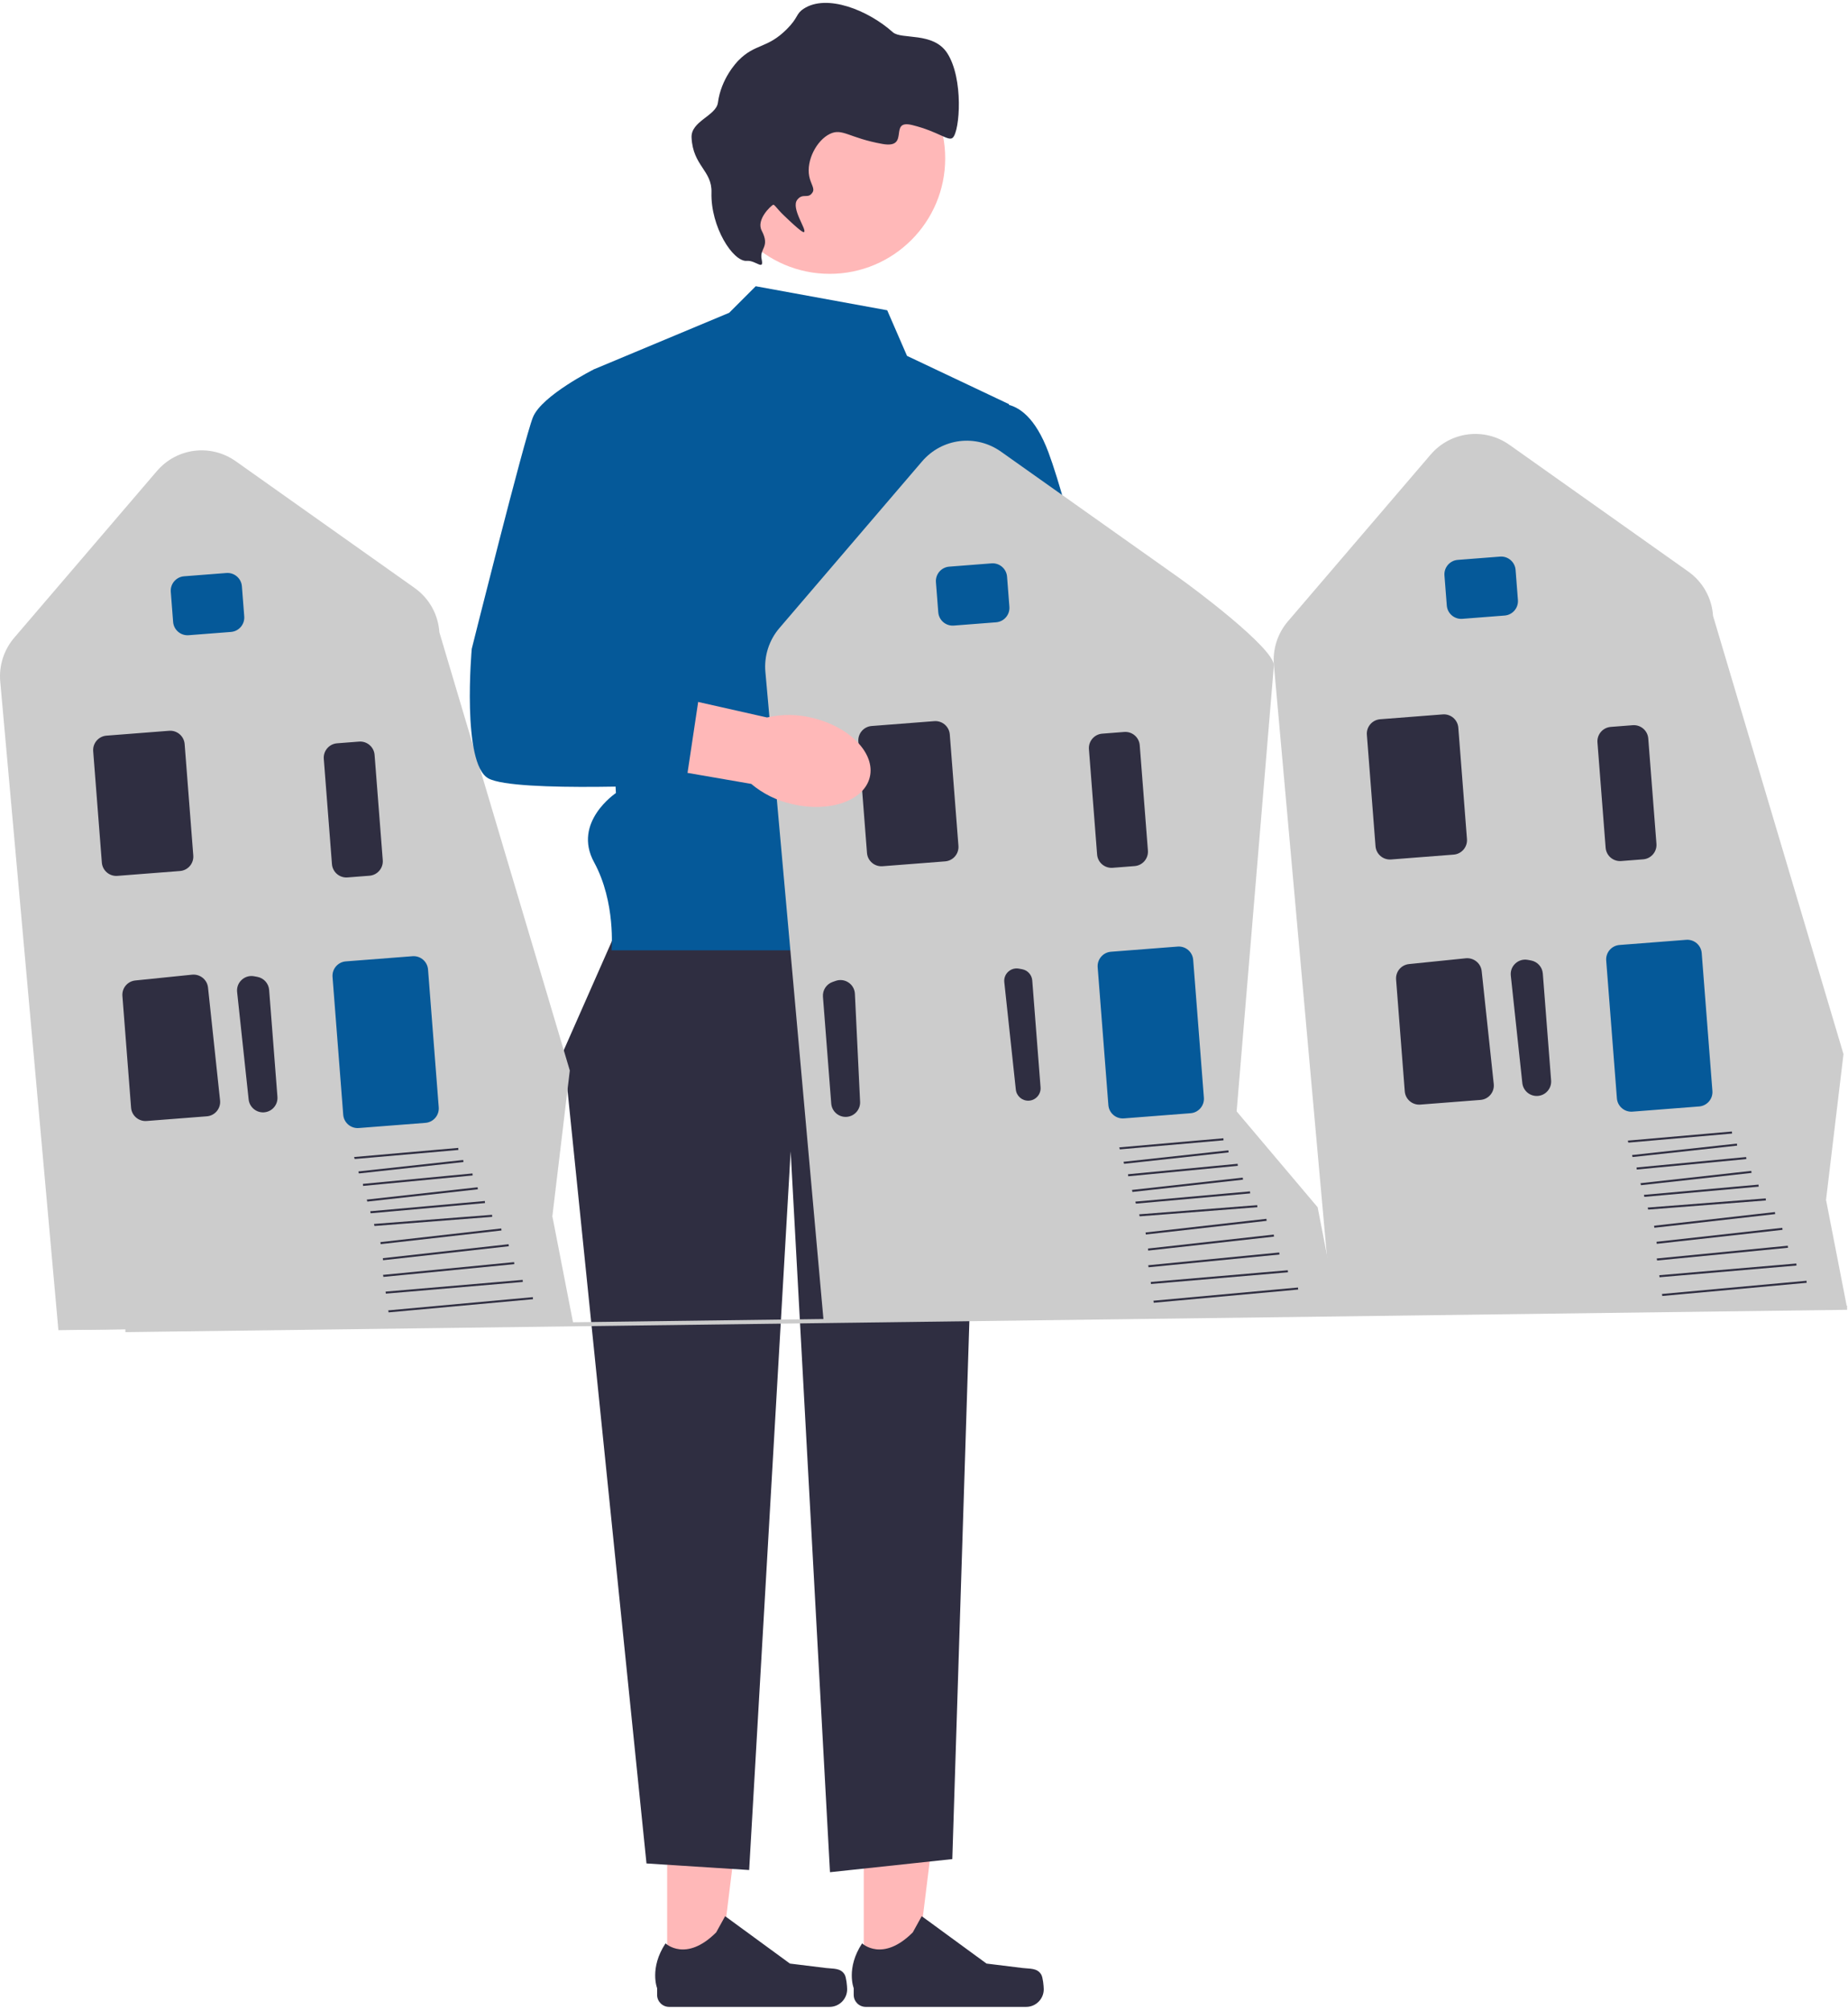 <svg width="423" height="460" viewBox="0 0 423 460" fill="none" xmlns="http://www.w3.org/2000/svg">
<path d="M197.713 452.231L209.572 452.23L215.214 406.487L197.711 406.489L197.713 452.231Z" fill="#FFB8B8"/>
<path d="M238.344 451.962C238.713 452.584 238.908 454.591 238.908 455.315C238.908 457.538 237.106 459.34 234.883 459.34H198.157C196.64 459.34 195.411 458.11 195.411 456.594V455.065C195.411 455.065 193.594 450.469 197.335 444.805C197.335 444.805 201.983 449.24 208.93 442.293L210.979 438.582L225.807 449.427L234.026 450.439C235.825 450.66 237.419 450.404 238.344 451.962Z" fill="#2F2E41"/>
<path d="M152.713 452.231L164.572 452.23L170.214 406.487L152.711 406.489L152.713 452.231Z" fill="#FFB8B8"/>
<path d="M193.344 451.962C193.713 452.584 193.908 454.591 193.908 455.315C193.908 457.538 192.106 459.34 189.883 459.34H153.157C151.64 459.34 150.411 458.11 150.411 456.594V455.065C150.411 455.065 148.594 450.469 152.335 444.805C152.335 444.805 156.983 449.24 163.93 442.293L165.979 438.582L180.807 449.427L189.026 450.439C190.825 450.66 192.419 450.404 193.344 451.962Z" fill="#2F2E41"/>
<path d="M143.979 206.516L128.979 240.516L147.979 426.516L171.479 428.016L180.979 263.516L189.979 428.516L217.979 425.516L224.621 216.055L143.979 206.516Z" fill="#2F2E41"/>
<path d="M203.078 71.016L172.98 65.516L166.901 71.595L135.98 84.516L140.98 181.516C140.98 181.516 130.98 188.177 135.98 197.347C140.98 206.516 139.98 217.516 139.98 217.516H224.621L220.98 162.516L230.98 92.516L207.613 81.453L203.078 71.016Z" fill="#055999"/>
<path d="M189.918 62.678C204.517 62.678 216.352 50.843 216.352 36.245C216.352 21.646 204.517 9.811 189.918 9.811C175.32 9.811 163.485 21.646 163.485 36.245C163.485 50.843 175.32 62.678 189.918 62.678Z" fill="#FFB8B8"/>
<path d="M170.96 59.71C167.793 59.993 162.624 51.892 162.854 44.047C163.003 39 158.621 38.007 158.295 31.499C158.106 27.706 163.931 26.523 164.331 23.482C165.057 17.97 168.612 14.261 169.056 13.81C172.888 9.918 175.593 11.184 180.1 6.673C182.813 3.957 182.118 3.213 183.945 2.009C189.218 -1.468 198.694 2.3 204.361 7.375C206.322 9.132 213.631 7.212 216.824 12.171C220.585 18.015 219.712 29.931 218.099 31.504C217.119 32.459 214.881 30.125 208.815 28.627C203.199 27.24 208.497 34.099 202.004 32.948C194.327 31.587 192.823 29.251 189.948 30.652C186.909 32.133 184.534 36.718 185.223 40.323C185.565 42.112 186.557 43.109 185.998 44.019C184.977 45.68 183.805 44.051 182.496 45.718C180.972 47.656 184.758 52.629 184.045 53.109C183.901 53.206 183.467 53.194 179.381 49.264C177.749 47.695 177.271 46.732 176.952 46.88C176.435 47.119 173.048 50.274 174.342 52.766C176.354 56.643 173.778 56.764 174.342 59.374C174.923 62.067 172.973 59.53 170.96 59.71Z" fill="#2F2E41"/>
<path d="M199.059 188.139C191.265 192.207 187.047 199.525 189.636 204.485C192.226 209.444 200.642 210.166 208.438 206.096C211.574 204.513 214.286 202.201 216.346 199.355L249.149 181.703L240.538 166.486L209.113 185.503C205.599 185.566 202.152 186.47 199.059 188.139Z" fill="#FFB8B8"/>
<path d="M224.979 93.516C224.979 93.516 233.979 87.516 239.979 103.516C244.713 116.139 253.492 153.346 256.987 168.491C257.915 172.511 256.572 176.711 253.488 179.452L249.479 183.016L229.979 197.516L216.684 178.169L232.832 168.433L214.417 128.485L224.979 93.516Z" fill="#055999"/>
<path d="M225.338 176.25V155.743C225.338 154.56 226.3 153.598 227.483 153.598H237.406C238.589 153.598 239.551 154.56 239.551 155.743V176.25C239.551 177.433 238.589 178.395 237.406 178.395H227.483C226.3 178.395 225.338 177.433 225.338 176.25Z" fill="#055999"/>
<path d="M338.123 300.244L304.909 300.702L291.593 152.225C291.27 148.621 292.434 144.977 294.787 142.228L327.446 104.073C332.018 98.732 339.792 97.768 345.529 101.833L386.435 130.816C389.772 133.18 391.84 136.877 392.108 140.958L421.967 241.272L417.962 274.726L418.002 274.772L422.735 299.077L338.123 300.244Z" fill="#CCCCCC"/>
<path d="M331.166 138.596L330.631 131.705C330.49 129.886 331.855 128.291 333.674 128.15L343.356 127.398C345.175 127.257 346.77 128.622 346.911 130.441L347.446 137.333C347.587 139.152 346.222 140.747 344.403 140.888L334.721 141.639C332.902 141.78 331.307 140.415 331.166 138.596Z" fill="#055999"/>
<path d="M314.85 193.677L312.872 168.179C312.73 166.36 314.096 164.766 315.915 164.624L330.249 163.512C332.068 163.371 333.662 164.736 333.803 166.555L335.782 192.052C335.923 193.871 334.558 195.466 332.739 195.607L318.405 196.72C316.586 196.861 314.992 195.496 314.85 193.677Z" fill="#2F2E41"/>
<path d="M351.883 250.846C350.146 250.919 348.64 249.622 348.454 247.893L345.817 223.305C345.704 222.255 346.084 221.242 346.858 220.525C347.632 219.807 348.671 219.507 349.709 219.698L350.449 219.835C351.921 220.108 353.03 221.341 353.145 222.833L355.043 247.284C355.113 248.187 354.821 249.058 354.219 249.736C353.645 250.384 352.862 250.772 352.003 250.839C351.963 250.842 351.923 250.844 351.883 250.846Z" fill="#2F2E41"/>
<path d="M321.544 249.78L319.56 224.208C319.42 222.403 320.721 220.845 322.522 220.66L335.526 219.332C337.33 219.167 338.959 220.466 339.152 222.272L341.912 248.103C342.008 249 341.743 249.876 341.166 250.569C340.59 251.263 339.777 251.683 338.878 251.753L325.099 252.823C323.28 252.964 321.685 251.599 321.544 249.78Z" fill="#2F2E41"/>
<path d="M399.905 261.277L411.525 278.638L414.281 298.962L422.452 298.848L417.784 274.876L399.234 252.919C397.99 255.632 398.245 258.797 399.905 261.277Z" fill="#CCCCCC"/>
<path d="M413.501 293.145L380.395 296.17L380.438 296.634L413.544 293.609L413.501 293.145Z" fill="#2F2E41"/>
<path d="M411.172 289.195L379.768 291.88L379.808 292.344L411.212 289.66L411.172 289.195Z" fill="#2F2E41"/>
<path d="M409.216 285.127L379.204 288.047L379.249 288.511L409.261 285.591L409.216 285.127Z" fill="#2F2E41"/>
<path d="M407.959 281.027L379.168 284.226L379.22 284.69L408.011 281.491L407.959 281.027Z" fill="#2F2E41"/>
<path d="M406.275 277.421L378.618 280.548L378.67 281.012L406.328 277.885L406.275 277.421Z" fill="#2F2E41"/>
<path d="M404.169 274.295L377.157 276.392L377.193 276.857L404.205 274.761L404.169 274.295Z" fill="#2F2E41"/>
<path d="M402.517 271.14L376.29 273.485L376.331 273.95L402.559 271.605L402.517 271.14Z" fill="#2F2E41"/>
<path d="M400.864 267.995L375.492 270.814L375.544 271.278L400.916 268.459L400.864 267.995Z" fill="#2F2E41"/>
<path d="M399.686 264.828L374.602 267.219L374.646 267.684L399.731 265.293L399.686 264.828Z" fill="#2F2E41"/>
<path d="M397.572 261.751L373.579 264.369L373.63 264.833L397.623 262.215L397.572 261.751Z" fill="#2F2E41"/>
<path d="M396.427 258.986L372.606 261.069L372.647 261.534L396.467 259.451L396.427 258.986Z" fill="#2F2E41"/>
<path d="M370.102 251.393L367.654 219.848C367.513 218.029 368.878 216.434 370.697 216.293L385.962 215.109C387.781 214.967 389.375 216.332 389.516 218.152L391.964 249.696C392.106 251.515 390.741 253.11 388.922 253.251L373.657 254.435C371.838 254.577 370.244 253.212 370.102 251.393Z" fill="#055999"/>
<path d="M338.123 300.244L310.968 300.62L310.75 300.623L309.127 279.711C308.921 277.067 310.906 274.748 313.551 274.543L340.24 272.471C342.885 272.266 345.203 274.251 345.408 276.896L347.166 299.543L346.933 299.561L338.123 300.244Z" fill="#CCCCCC"/>
<path d="M367.523 194.035L365.652 169.933C365.511 168.114 366.876 166.519 368.695 166.378L373.726 165.987C375.545 165.846 377.14 167.211 377.281 169.03L379.152 193.132C379.293 194.951 377.928 196.546 376.109 196.687L371.078 197.078C369.259 197.219 367.664 195.854 367.523 194.035Z" fill="#2F2E41"/>
<path d="M380.837 299.27L377.854 278.911L372.151 259.7L370.573 254.441C368.057 253.001 364.98 255.059 365.348 257.934L365.639 260.205L371.342 279.417L374.325 299.775" fill="#CCCCCC"/>
<path d="M46.583 303.997L13.369 304.455L0.053 155.977C-0.27 152.373 0.894 148.729 3.247 145.98L35.907 107.825C40.479 102.484 48.252 101.521 53.989 105.586L94.895 134.568C98.232 136.932 100.3 140.629 100.568 144.71L130.427 245.024L126.423 278.478L126.462 278.525L131.195 302.829L46.583 303.997Z" fill="#CCCCCC"/>
<path d="M39.626 142.349L39.091 135.457C38.95 133.638 40.315 132.043 42.134 131.902L51.817 131.151C53.636 131.01 55.23 132.375 55.371 134.194L55.906 141.085C56.047 142.904 54.682 144.499 52.863 144.64L43.181 145.391C41.362 145.533 39.767 144.168 39.626 142.349Z" fill="#055999"/>
<path d="M23.311 197.429L21.332 171.932C21.191 170.113 22.556 168.518 24.375 168.377L38.709 167.264C40.528 167.123 42.122 168.488 42.264 170.307L44.242 195.805C44.383 197.624 43.019 199.219 41.2 199.36L26.866 200.472C25.047 200.613 23.452 199.248 23.311 197.429Z" fill="#2F2E41"/>
<path d="M60.343 254.599C58.606 254.672 57.1 253.374 56.914 251.645L54.277 227.057C54.164 226.008 54.544 224.995 55.318 224.277C56.092 223.56 57.132 223.26 58.17 223.451L58.909 223.588C60.381 223.861 61.49 225.093 61.606 226.585L63.503 251.037C63.573 251.94 63.281 252.81 62.68 253.488C62.105 254.136 61.322 254.524 60.464 254.591C60.424 254.594 60.384 254.597 60.343 254.599Z" fill="#2F2E41"/>
<path d="M30.004 253.532L28.02 227.961C27.88 226.155 29.181 224.597 30.982 224.413L43.986 223.084C45.79 222.919 47.419 224.218 47.613 226.024L50.372 251.855C50.468 252.752 50.203 253.628 49.626 254.322C49.05 255.015 48.237 255.436 47.338 255.506L33.559 256.575C31.74 256.716 30.145 255.351 30.004 253.532Z" fill="#2F2E41"/>
<path d="M108.365 265.03L119.985 282.39L122.742 302.715L130.912 302.6L126.244 278.629L107.694 256.671C106.451 259.385 106.705 262.549 108.365 265.03Z" fill="#CCCCCC"/>
<path d="M121.962 296.897L88.856 299.922L88.898 300.387L122.004 297.362L121.962 296.897Z" fill="#2F2E41"/>
<path d="M119.633 292.948L88.228 295.632L88.268 296.097L119.672 293.413L119.633 292.948Z" fill="#2F2E41"/>
<path d="M117.676 288.879L87.664 291.799L87.709 292.263L117.721 289.344L117.676 288.879Z" fill="#2F2E41"/>
<path d="M116.419 284.78L87.628 287.978L87.68 288.442L116.471 285.244L116.419 284.78Z" fill="#2F2E41"/>
<path d="M114.735 281.173L87.078 284.301L87.13 284.765L114.788 281.637L114.735 281.173Z" fill="#2F2E41"/>
<path d="M112.629 278.048L85.617 280.144L85.653 280.609L112.665 278.513L112.629 278.048Z" fill="#2F2E41"/>
<path d="M110.977 274.892L84.75 277.237L84.791 277.702L111.019 275.357L110.977 274.892Z" fill="#2F2E41"/>
<path d="M109.324 271.748L83.953 274.566L84.004 275.03L109.376 272.212L109.324 271.748Z" fill="#2F2E41"/>
<path d="M108.147 268.581L83.062 270.971L83.106 271.436L108.191 269.045L108.147 268.581Z" fill="#2F2E41"/>
<path d="M106.032 265.504L82.04 268.122L82.09 268.586L106.083 265.968L106.032 265.504Z" fill="#2F2E41"/>
<path d="M104.887 262.738L81.066 264.821L81.107 265.286L104.928 263.203L104.887 262.738Z" fill="#2F2E41"/>
<path d="M78.563 255.145L76.115 223.601C75.973 221.781 77.338 220.187 79.157 220.045L94.422 218.861C96.241 218.72 97.835 220.085 97.977 221.904L100.425 253.448C100.566 255.267 99.201 256.862 97.382 257.003L82.118 258.188C80.299 258.329 78.704 256.964 78.563 255.145Z" fill="#055999"/>
<path d="M46.583 303.997L19.429 304.373L19.21 304.375L17.587 283.464C17.382 280.819 19.366 278.5 22.011 278.295L48.7 276.224C51.345 276.018 53.663 278.003 53.869 280.648L55.626 303.295L55.394 303.313L46.583 303.997Z" fill="#CCCCCC"/>
<path d="M75.983 197.787L74.113 173.685C73.971 171.866 75.337 170.271 77.156 170.13L82.187 169.74C84.006 169.598 85.6 170.964 85.741 172.783L87.612 196.885C87.753 198.704 86.388 200.298 84.569 200.439L79.538 200.83C77.719 200.971 76.124 199.606 75.983 197.787Z" fill="#2F2E41"/>
<path d="M89.298 303.022L86.314 282.664L80.611 263.452L79.033 258.193C76.518 256.754 73.44 258.811 73.808 261.686L74.099 263.958L79.802 283.169L82.786 303.527" fill="#CCCCCC"/>
<path d="M221.722 301.791L188.509 302.249L175.193 153.771C174.87 150.167 176.034 146.523 178.387 143.774L211.047 105.619C215.618 100.278 223.392 99.315 229.129 103.38L270.035 132.362C273.372 134.726 291.325 148.144 291.593 152.225L283.062 254.373L301.562 276.272L301.602 276.319L306.335 300.623L221.722 301.791Z" fill="#CCCCCC"/>
<path d="M214.766 140.142L214.231 133.251C214.09 131.432 215.455 129.837 217.274 129.696L226.956 128.945C228.776 128.803 230.37 130.169 230.511 131.988L231.046 138.879C231.187 140.698 229.822 142.293 228.003 142.434L218.321 143.185C216.502 143.327 214.907 141.962 214.766 140.142Z" fill="#055999"/>
<path d="M198.45 195.223L196.472 169.726C196.331 167.907 197.696 166.312 199.515 166.171L213.849 165.058C215.667 164.917 217.262 166.282 217.403 168.101L219.382 193.599C219.523 195.418 218.158 197.012 216.34 197.154L202.006 198.266C200.186 198.407 198.592 197.042 198.45 195.223Z" fill="#2F2E41"/>
<path d="M230.775 222.413C230.11 223.029 229.784 223.9 229.881 224.801L232.518 249.389C232.678 250.875 233.972 251.989 235.464 251.926C236.248 251.897 236.954 251.554 237.47 250.972C237.987 250.39 238.238 249.642 238.178 248.867L236.28 224.415C236.181 223.133 235.229 222.075 233.964 221.841L233.224 221.704C232.974 221.657 232.723 221.644 232.478 221.663C231.849 221.712 231.253 221.97 230.775 222.413Z" fill="#2F2E41"/>
<path d="M191.459 254.88C190.761 254.303 190.337 253.488 190.267 252.585L188.37 228.133C188.254 226.641 189.159 225.253 190.571 224.756L191.281 224.506C192.276 224.158 193.35 224.294 194.226 224.883C195.102 225.472 195.633 226.415 195.684 227.469L196.872 252.17C196.955 253.906 195.667 255.421 193.939 255.617C193.899 255.621 193.859 255.625 193.819 255.628C192.961 255.694 192.127 255.431 191.459 254.88Z" fill="#2F2E41"/>
<path d="M283.505 262.823L295.125 280.184L297.882 300.509L306.052 300.394L301.384 276.423L282.834 254.465C281.591 257.178 281.845 260.343 283.505 262.823Z" fill="#CCCCCC"/>
<path d="M297.102 294.691L263.995 297.716L264.038 298.181L297.144 295.156L297.102 294.691Z" fill="#2F2E41"/>
<path d="M294.772 290.742L263.368 293.426L263.408 293.891L294.812 291.207L294.772 290.742Z" fill="#2F2E41"/>
<path d="M292.816 286.673L262.804 289.593L262.849 290.057L292.861 287.138L292.816 286.673Z" fill="#2F2E41"/>
<path d="M291.559 282.574L262.768 285.772L262.82 286.236L291.611 283.038L291.559 282.574Z" fill="#2F2E41"/>
<path d="M289.875 278.967L262.218 282.095L262.27 282.558L289.928 279.431L289.875 278.967Z" fill="#2F2E41"/>
<path d="M287.769 275.842L260.757 277.938L260.793 278.403L287.805 276.307L287.769 275.842Z" fill="#2F2E41"/>
<path d="M286.117 272.686L259.89 275.031L259.931 275.496L286.159 273.151L286.117 272.686Z" fill="#2F2E41"/>
<path d="M284.464 269.542L259.093 272.36L259.144 272.824L284.516 270.006L284.464 269.542Z" fill="#2F2E41"/>
<path d="M283.286 266.374L258.202 268.765L258.246 269.23L283.331 266.839L283.286 266.374Z" fill="#2F2E41"/>
<path d="M281.172 263.298L257.179 265.916L257.23 266.38L281.223 263.762L281.172 263.298Z" fill="#2F2E41"/>
<path d="M280.027 260.532L256.206 262.615L256.247 263.08L280.068 260.997L280.027 260.532Z" fill="#2F2E41"/>
<path d="M253.702 252.939L251.254 221.395C251.113 219.575 252.478 217.981 254.297 217.839L269.562 216.655C271.381 216.514 272.975 217.879 273.116 219.698L275.565 251.242C275.706 253.061 274.341 254.656 272.522 254.797L257.258 255.982C255.438 256.123 253.844 254.758 253.702 252.939Z" fill="#055999"/>
<path d="M221.722 301.791L194.568 302.167L194.35 302.169L192.727 281.258C192.522 278.613 194.506 276.294 197.151 276.089L223.84 274.018C226.485 273.812 228.803 275.797 229.008 278.442L230.766 301.089L230.534 301.107L221.722 301.791Z" fill="#CCCCCC"/>
<path d="M251.123 195.581L249.252 171.479C249.111 169.66 250.476 168.065 252.295 167.924L257.326 167.533C259.145 167.392 260.74 168.757 260.881 170.576L262.752 194.678C262.893 196.497 261.528 198.092 259.709 198.233L254.678 198.624C252.859 198.765 251.264 197.4 251.123 195.581Z" fill="#2F2E41"/>
<path d="M264.437 300.816L261.454 280.458L255.751 261.246L254.173 255.987C251.657 254.548 248.58 256.605 248.948 259.48L249.239 261.752L254.941 280.963L257.925 301.321" fill="#CCCCCC"/>
<path d="M422.788 298.859L28.69 303.968L28.702 304.901L422.8 299.792L422.788 298.859Z" fill="#CCCCCC"/>
<path d="M181.262 184.024C189.813 186.066 197.798 183.308 199.096 177.866C200.394 172.424 194.515 166.359 185.961 164.318C182.555 163.456 178.992 163.422 175.57 164.219L139.23 156.028L135.75 173.163L171.944 179.419C174.638 181.676 177.833 183.256 181.262 184.024Z" fill="#FFB8B8"/>
<path d="M141.98 89.516L135.98 84.516C135.98 84.516 123.98 90.516 121.98 95.516C119.98 100.516 107.98 148.516 107.98 148.516C107.98 148.516 105.625 174.822 111.802 178.169C117.98 181.516 156.98 179.516 156.98 179.516L159.98 159.516L143.98 153.516L141.98 89.516Z" fill="#055999"/>
</svg>
